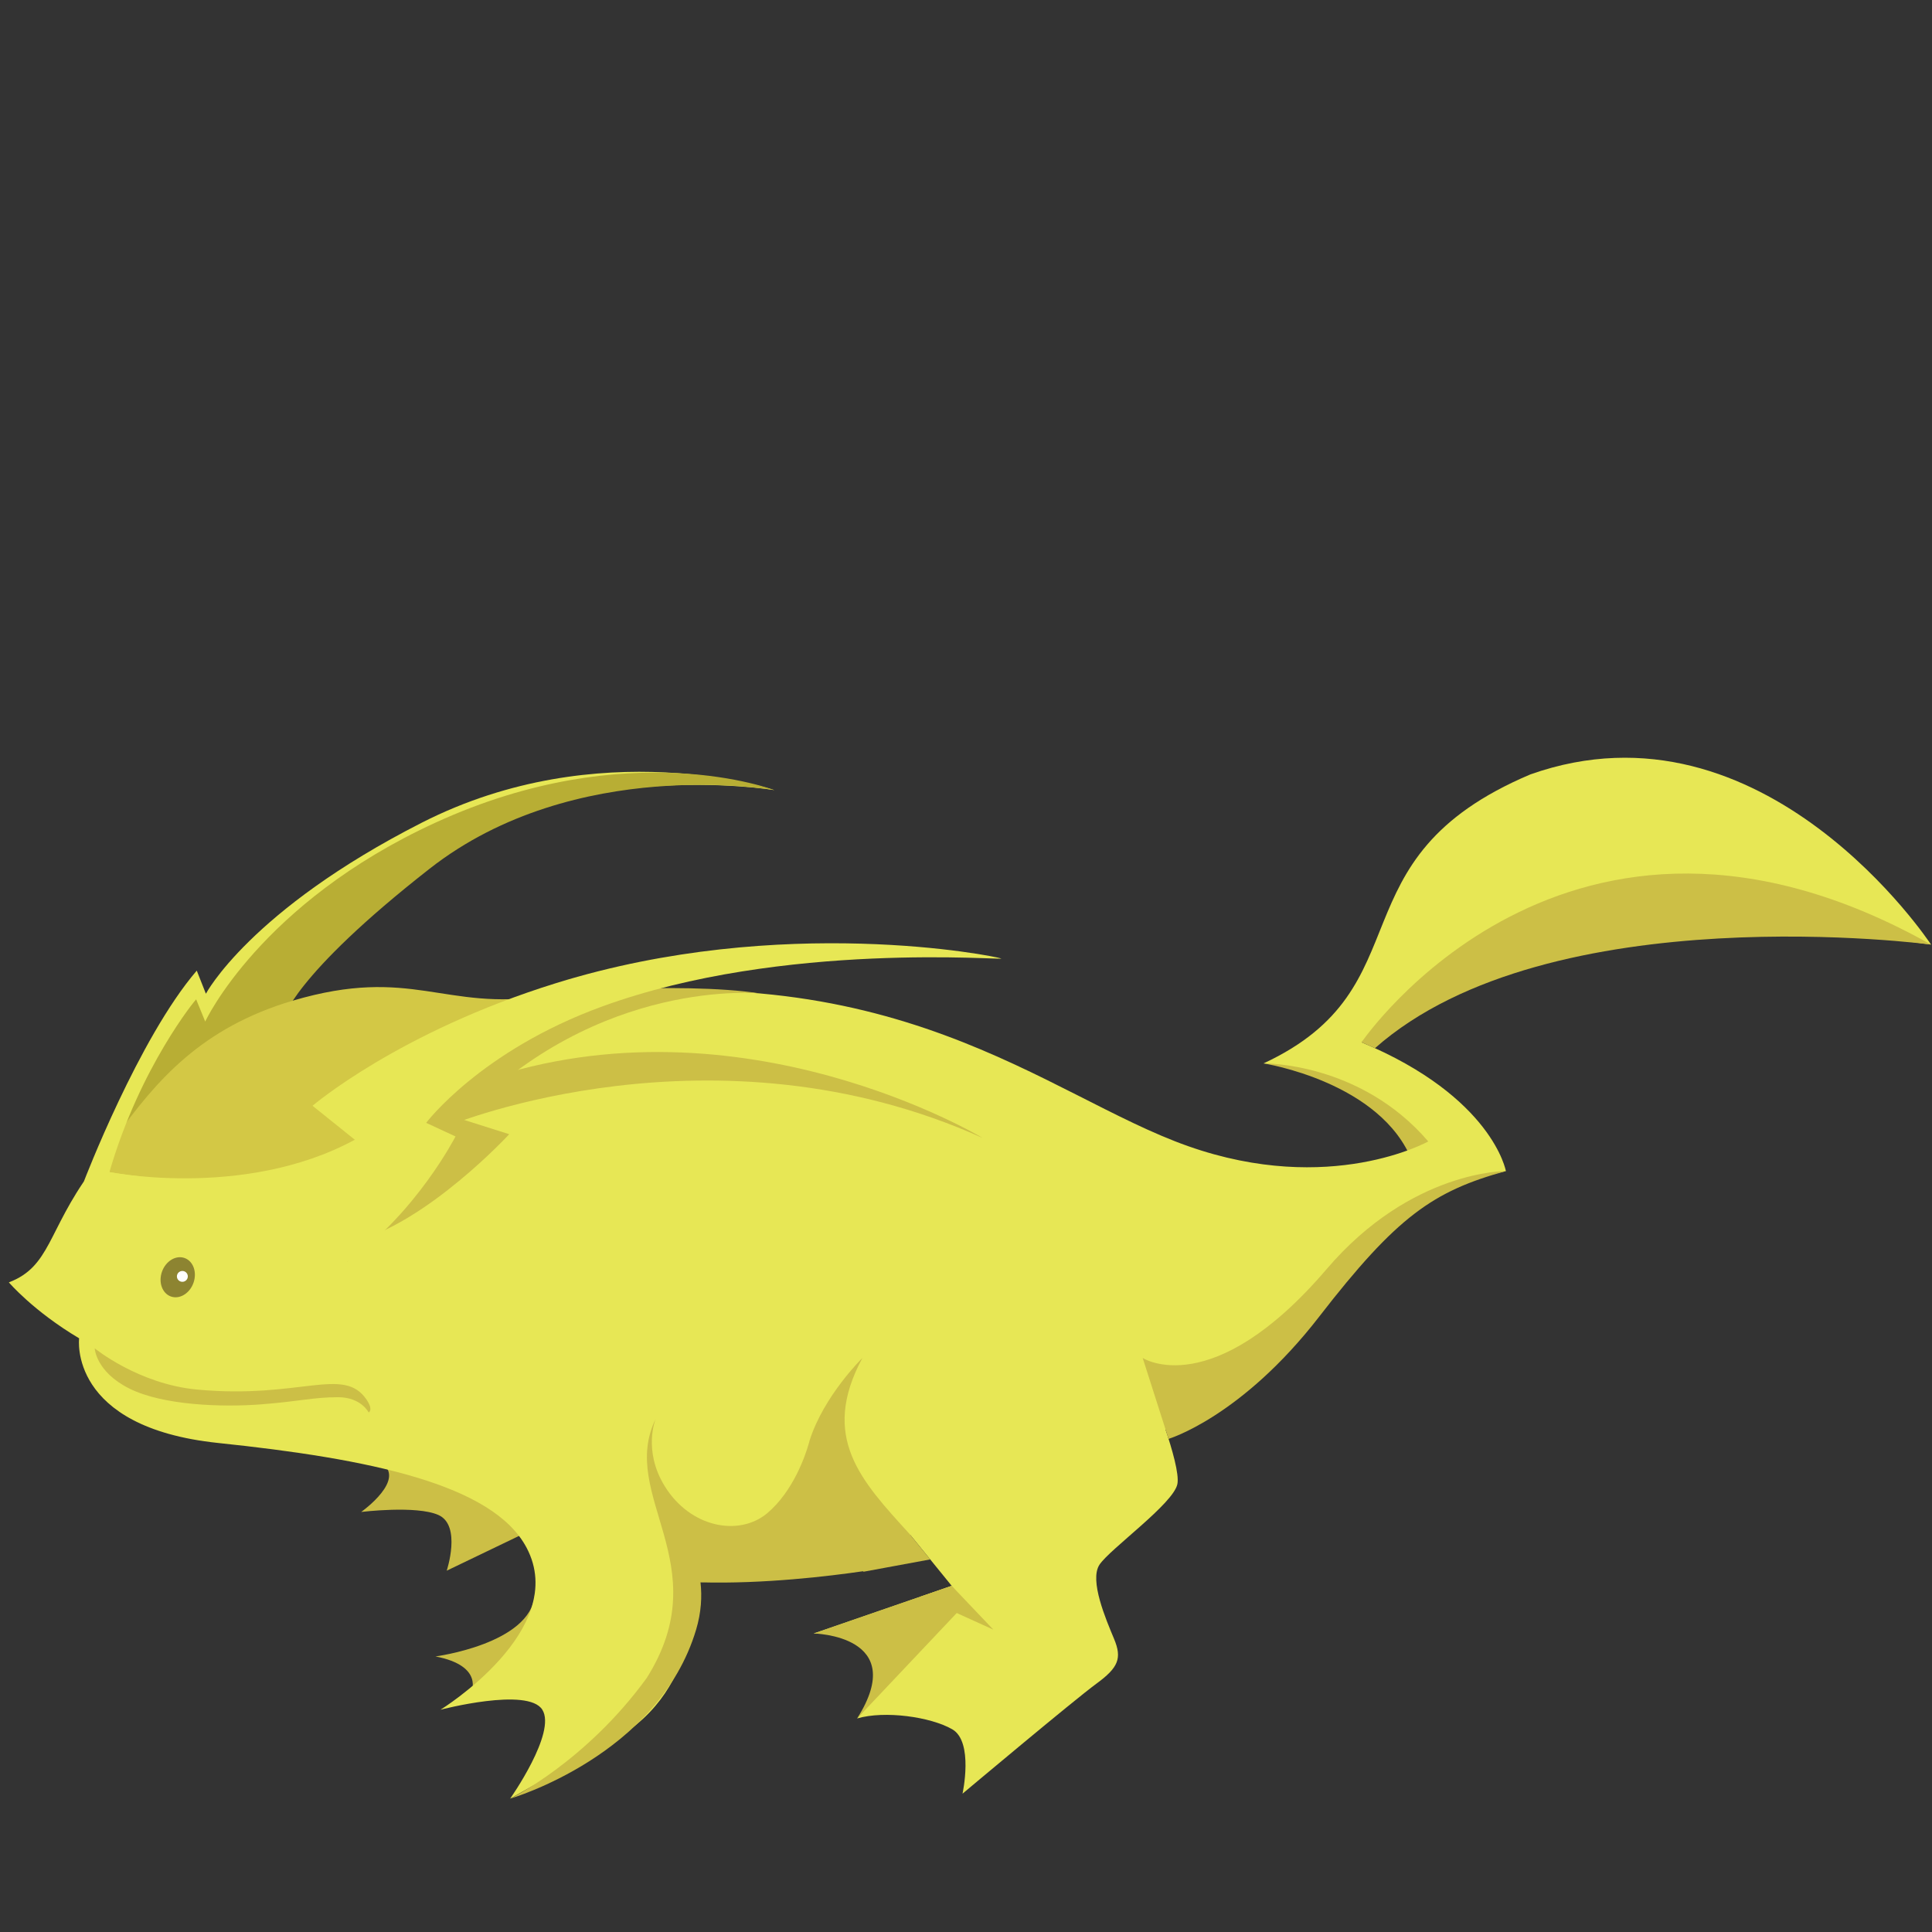 <?xml version="1.0" encoding="utf-8"?>
<!-- Generator: Adobe Illustrator 16.2.1, SVG Export Plug-In . SVG Version: 6.00 Build 0)  -->
<!DOCTYPE svg PUBLIC "-//W3C//DTD SVG 1.1//EN" "http://www.w3.org/Graphics/SVG/1.1/DTD/svg11.dtd">
<svg version="1.1" id="Layer_1" xmlns="http://www.w3.org/2000/svg" xmlns:xlink="http://www.w3.org/1999/xlink" x="0px" y="0px"
	 width="612px" height="612px" viewBox="0 0 612 612" enable-background="new 0 0 612 612" xml:space="preserve">
<rect x="0" y="0" width="612" height="612" fill="#333333" stroke="none"/>
<path fill="#CCBF46" d="M400.251,336.855c0,0,37.382,5.798,47.146,31.126c0,0,13.885-2.136,13.885-3.967s4.425-1.373-3.356-9.155
	c-7.781-7.781-21.666-14.953-23.192-16.479c-1.525-1.525-12.469-7.629-16.783-7.629c-10.146,0-1.297,4.73-1.297,4.73"/>
<path fill="#E7E755" d="M133.578,260.618c-54.465,27.743-68.357,54.166-68.357,54.166l-2.893-7.323
	c-18.413,21.438-35.767,66.815-35.767,66.815l58.759-51.258c0,0,2.795-13.667,46.485-47.853
	c46.208-36.154,113.46-24.885,113.46-24.885S189.996,231.88,133.578,260.618z"/>
<path fill="#B8AE34" d="M36.457,360.462c0,0,7.243-22.513,25.657-43.952l2.892,7.088c0,0,17.326-37.478,72.876-62.98
	c61.268-28.127,107.383-10.337,107.383-10.337s-62.946-11.27-109.155,24.885c-43.689,34.186-46.486,47.853-46.486,47.853"/>
<path fill="#CCBF46" d="M170.744,483.49l-29.24,14.057c0,0,4.777-14.348-2.63-17.643c-6.972-3.104-24.46-0.963-24.46-0.963
	s14.918-10.537,6.001-15.854c0,0,40.463-1.95,46.634,6.994C173.224,479.032,170.744,483.49,170.744,483.49z"/>
<path fill="#CCBF46" d="M149.241,536.226c0,0,4.263-8.53-11.298-11.515c0,0,30.055-3.963,31.462-19.444
	c0,0,7.227,14.757,0.032,20.513C162.243,531.534,149.241,536.226,149.241,536.226z"/>
<path fill="#E7E755" d="M219.389,501.156c65.978,0,69.233-23.568,134.234-42.479c65.242-18.981,55.478-72.682,123.399-87.71
	c0,0-4.148-23.436-45.727-40.797c0,0,50.595-49.133,180.401-30.957c0,0-52.764-80.15-126.917-53.906
	c-63.474,26.854-32.521,67.352-84.529,91.548c0,0,30.53-0.529,52.182,24.718c0,0-31.017,17.385-76.099,1.485
	c-45.085-15.899-93.036-62.768-203.707-45.631c-31.798,4.923-42.245-9.706-79.873,1.423c-32.255,9.539-50.424,33.761-64.054,52.385
	c-13.627,18.625-12.717,29.986-25.892,34.979c0,0,7.722,9.088,22.26,17.718c0,0-3.634,28.165,44.063,33.162
	c47.699,4.992,86.982,12.988,97.669,33.162c13.798,26.044-27.258,51.334-27.258,51.334s27.712-7.271,32.255,0
	c4.543,7.267-10.188,28.16-10.188,28.16s0,0,32.9-18.624C223.507,534.715,219.389,501.156,219.389,501.156z"/>
<g>
	<path fill="#8D8431" d="M54.135,410.69c-2.754-0.978-4.018-4.501-2.822-7.867c1.198-3.366,4.402-5.299,7.153-4.323
		c2.754,0.98,4.015,4.5,2.819,7.871C60.088,409.732,56.889,411.668,54.135,410.69"/>
	<path fill="#FFFFFF" d="M59.493,404.325c0,0.944-0.773,1.712-1.726,1.712c-0.952,0-1.729-0.768-1.729-1.712
		s0.776-1.717,1.729-1.717C58.72,402.608,59.493,403.381,59.493,404.325z"/>
</g>
<path fill="#B8AE34" d="M219.389,501.156c0-7.553-3.474-17.15-7.587-21.952c0,0,16.811,7.929,21.264,21.795L219.389,501.156z"/>
<path fill="#E7E755" d="M364.221,439.257c0,0,9.946,24.622,8.744,30.825c-1.199,6.209-21.43,20.608-24.691,25.581
	c-3.257,4.974,2.058,17.318,4.63,23.488c2.574,6.175,1.378,9.088-5.655,14.232c-7.033,5.146-42.35,34.803-42.35,34.803
	s3.603-16.46-3.258-20.402c-6.856-3.943-21.385-5.999-30.129-3.429c0,0,12.986-14.399,5.612-20.918
	c-7.374-6.513-19.374-5.998-19.374-5.998l43.72-15.091l-13.374-16.46c-15.258-16.803-28.461-30.516-14.916-55.72
	c13.545-25.205,29.146-34.463,29.146-34.463"/>
<path fill="#CCBF46" d="M271.51,544.355l34.435-36.447l-4.477-5.56l-43.72,15.091C257.748,517.439,288.238,517.974,271.51,544.355z"
	/>
<polygon fill="#CCBF46" points="301.468,502.349 314.655,516.214 291.584,505.763 "/>
<g>
	<path fill="#D3C845" d="M121.995,364.534c15.039-19.142,41.699-42.725,79.125-54.004c6.342-1.912,9.812-3.607,11.215-5.102
		c-12.289,0.035-25.473,7.862-39.708,10.065c-31.798,4.923-42.245-9.644-79.873,1.485c-28.794,8.518-43.165,25.13-56.297,43.482
		c-1.808,10.821-1.808,10.821-1.808,10.821S106.956,383.674,121.995,364.534z"/>
</g>
<g>
	<path fill="#CCBF46" d="M110.119,399.643l-70.845-24.211c0,0,41.543,6.676,77.152-12.611l-13.396-10.76
		c0,0,35.378-14.305,77.208-36.717c7.597-4.072,5.944,0.481,13.877-1.986c15.508-0.603,33.9-0.639,46.844,1.354
		c0,0-51.269-5.404-94.616,39.835l14.967,4.737c0,0-25.938,28.099-49.283,34.037"/>
</g>
<path fill="#E7E755" d="M65.747,401.436c18.548,6.962,44.372-1.793,44.372-1.793c21.764-15.404,34.174-39.647,34.174-39.647
	l-9.296-4.311c0,0,17.159-22.797,55.74-36.86c57.356-20.908,128.258-14.464,126.401-15.208
	c-1.855-0.742-69.467-14.367-140.928,7.789C126.296,326.88,99,350.279,99,350.279l13.396,10.755
	c-35.607,19.29-79.436,9.975-79.436,9.975l3.497,16c0,0,18.909,6.329,19.641,6.312C56.829,393.305,65.747,401.436,65.747,401.436z"
	/>
<path fill="#FFFFFF" d="M30,427.107"/>
<path fill="#CCBF46" d="M30,427.107c0,0,13.818,11.329,32.424,13.064c32.745,3.062,46.457-7.581,53.715,3.224
	c2.228,3.318,0.645,4.033,0.645,4.033s-2.371-4.835-9.679-4.835c-7.911,0-11.936,1.293-24.357,2.261
	c-12.42,0.963-31.132,0.319-41.778-5.007C30.323,434.526,30,427.107,30,427.107z"/>
<path fill="#E7E755" d="M62.114,316.51c0,0-17.721,21.237-27.465,54.816C24.904,404.907,30,383.545,30,383.545l2.075-15.792
	c0,0,7.858-18.31,14.8-31.508s7.324-13.656,7.324-13.656l3.433-5.111l2.212-1.983"/>
<path fill="#CCBF46" d="M280.652,496.564l14.014-2.589l-6.571-8.087c-15.258-16.803-28.461-30.516-14.916-55.72
	c0,0-12.19,11.915-16.714,26.119l-0.003-0.005c0,0-0.017,0.072-0.05,0.2c-0.088,0.281-0.151,0.567-0.234,0.849
	c-0.988,3.481-4.798,15.011-13.23,22.086c-8.903,7.329-24.201,4.54-32.354-8.597c-7.05-11.357-2.899-21.361-2.899-21.361
	c-11.896,24.403,19.812,46.065-2.81,82.046c-19.317,26.615-43.275,38.244-43.275,38.244s46.973-13.607,58.902-53.536
	c1.627-5.445,1.897-10.485,1.386-14.977c20.037,0.553,40.802-1.955,51.463-3.514c0.138,0.1,0.211,0.147,0.211,0.147l6.793-1.254
	c0.179-0.033,0.289-0.053,0.289-0.053H280.652z"/>
<path fill="#CCBF46" d="M370.164,455.792c0,0,23.054-6.861,47.686-38.679c24.63-31.821,36.154-39.806,59.173-46.146
	c0,0-29.935-0.37-56.746,31.003c-36.313,42.493-58.305,28.199-58.305,28.199L370.164,455.792z"/>
<path fill="#CCBF46" d="M431.296,330.17c0,0,65.022-95.758,180.401-30.957c0,0-120.814-16.081-176.144,32.817"/>
<path fill="#CCBF46" d="M142.826,356.318c0,0,83.384-34.199,168.42,4.144c0,0-76.493-46.231-158.276-18.186"/>
</svg>
